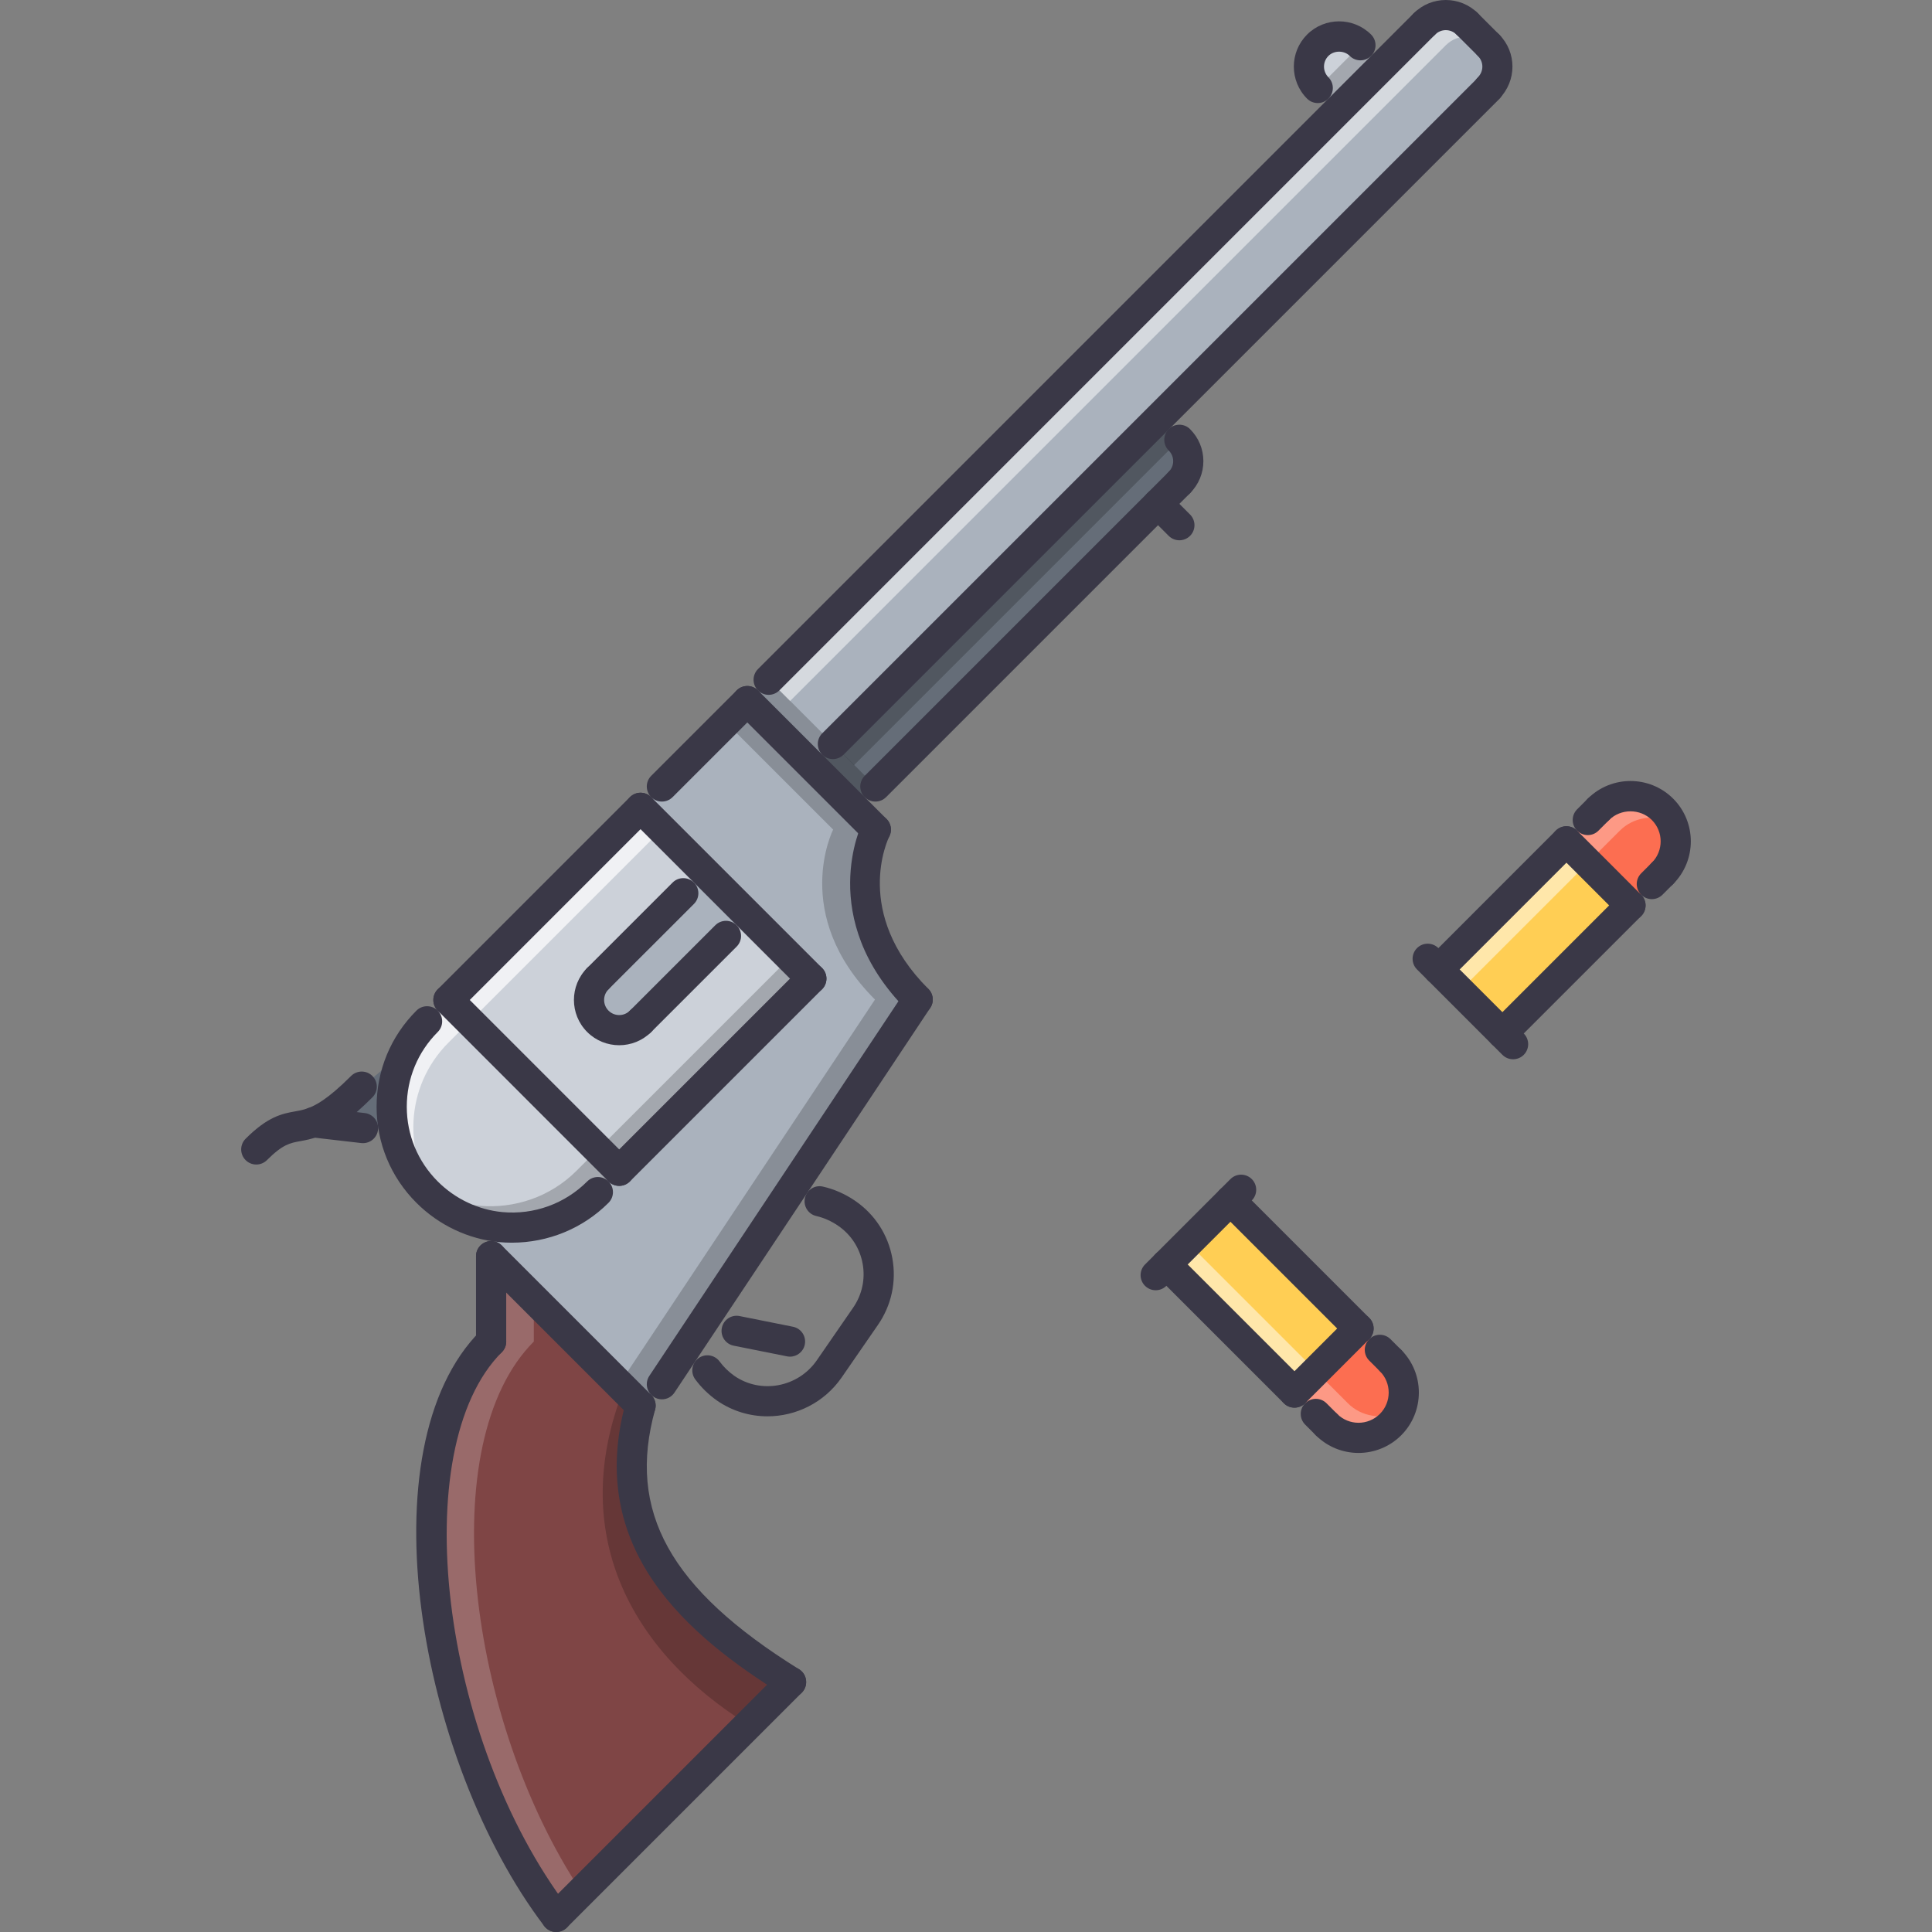 <?xml version="1.0" encoding="iso-8859-1"?>
<!-- Generator: Adobe Illustrator 19.0.0, SVG Export Plug-In . SVG Version: 6.00 Build 0)  -->
<svg version="1.1" id="Capa_1" xmlns="http://www.w3.org/2000/svg" xmlns:xlink="http://www.w3.org/1999/xlink" x="0px" y="0px"
	 viewBox="0 0 511.692 511.692" style="enable-background:new 0 0 511.692 511.692;" xml:space="preserve">
<rect x="0" y="0" width="511.692" height="511.692" fill="#808080" stroke="none"/>
<polygon style="fill:#FFCE54;" points="431.834,239.801 397.912,273.723 380.951,256.762 414.873,222.832 "/>
<path style="fill:#FC6E51;" d="M423.354,214.351l-8.48,8.48l16.961,16.969l8.48-8.488c4.639-4.638,4.693-12.268,0-16.961
	C435.684,209.721,427.993,209.713,423.354,214.351z"/>
<g style="opacity:0.3;">
	<path style="fill:#FFFFFF;" d="M442.634,217.717c-0.569-1.21-1.319-2.366-2.319-3.366c-4.631-4.63-12.322-4.638-16.961,0
		l-8.48,8.48l5.654,5.654l8.48-8.48C432.662,216.358,438.183,215.624,442.634,217.717z"/>
</g>
<path style="fill:#CCD1D9;" d="M349.005,11.983c-3.124,3.132-3.124,8.184,0,11.315l5.653,5.654l11.308-11.315l-5.653-5.654
	C357.189,8.86,352.129,8.86,349.005,11.983z"/>
<path style="fill:#656D78;" d="M83.229,296.993c2.998-1.078,17.008-12.269,23.06-18.312l-1.929,20.741L83.229,296.993"/>
<path style="fill:#AAB2BD;" d="M226.195,213.953l-28.269-28.269l5.653-5.654L377.274,6.329c3.107-3.108,8.199-3.108,11.307,0
	l5.662,5.653c3.107,3.108,3.162,8.145,0,11.315l0.055,0.055l-87.53,87.53l5.591,5.599c3.116,3.108,3.171,8.137,0,11.308
	l-5.653,5.654l-74.856,74.856L226.195,213.953z"/>
<g style="opacity:0.5;">
	<path style="fill:#FFFFFF;" d="M377.274,6.329L203.579,180.031l5.654,5.654L382.927,11.983c3.108-3.107,8.199-3.107,11.315,0
		L388.58,6.33C385.473,3.221,380.381,3.221,377.274,6.329z"/>
</g>
<path style="fill:#656D78;" d="M226.195,213.953l5.653-5.654l74.856-74.856l5.653-5.654c3.171-3.17,3.116-8.199,0-11.308
	l-5.591-5.599l-91.879,91.764L226.195,213.953z"/>
<path style="fill:#CCD1D9;" d="M113.114,270.497c-12.502,12.494-12.502,32.743,0,45.237c5.481,5.482,12.439,8.598,19.561,9.27
	c9.152,0.796,18.656-2.257,25.668-9.27l5.654-5.654l-45.229-45.236L113.114,270.497z"/>
<g style="opacity:0.7;">
	<path style="fill:#FFFFFF;" d="M113.114,270.497c-12.502,12.494-12.502,32.743,0,45.237c1.03,1.031,2.163,1.897,3.295,2.765
		c-9.933-12.558-9.238-30.752,2.358-42.349l5.654-5.653l-5.654-5.653L113.114,270.497z"/>
</g>
<g style="opacity:0.2;">
	<path d="M127.021,319.35c-5.786-0.547-11.409-2.787-16.266-6.505c0.765,0.977,1.452,1.983,2.358,2.89
		c5.481,5.482,12.439,8.598,19.561,9.27c9.152,0.796,18.656-2.257,25.668-9.27l5.654-5.654l-5.654-5.653l-5.654,5.653
		C145.677,317.093,136.173,320.147,127.021,319.35z"/>
</g>
<polygon style="fill:#CCD1D9;" points="169.65,213.953 214.887,259.19 163.996,310.08 118.767,264.844 "/>
<path style="fill:#7F4545;" d="M130.075,332.696l39.575,39.576c-8.988,32.297,8.488,53.717,39.865,73.224l-62.198,62.198
	c-33.922-44.667-45.347-124.279-17.242-152.383V332.696z"/>
<g style="opacity:0.2;">
	<path d="M165.206,367.828c-14.985,38.014,1.617,69.468,33.001,88.982l11.307-11.315c-31.376-19.507-48.853-40.927-39.865-73.224
		L165.206,367.828z"/>
</g>
<g style="opacity:0.2;">
	<path style="fill:#FFFFFF;" d="M141.382,355.311v-11.308l-11.307-11.308v22.615c-28.104,28.104-16.68,107.716,17.242,152.383
		l6.668-6.669C123.757,455.498,114.613,382.079,141.382,355.311z"/>
</g>
<path style="fill:#AAB2BD;" d="M169.65,372.272l-39.575-39.576l2.6-7.691c9.152,0.796,18.656-2.257,25.668-9.27l5.654-5.654
	l50.891-50.891l-45.237-45.236l5.654-5.654l22.623-22.614l28.269,28.269l5.771,5.771c0,0-11.425,22.505,11.081,45.011
	L175.306,366.62L169.65,372.272z"/>
<g style="opacity:0.2;">
	<path d="M192.272,191.338l22.615,22.615l5.771,5.771c0,0-11.424,22.505,11.081,45.011l-67.742,101.883l5.653,5.654l5.654-5.654
		l67.743-101.883c-22.506-22.505-11.081-45.011-11.081-45.011l-5.771-5.771l-28.269-28.269L192.272,191.338z"/>
</g>
<path style="fill:#AAB2BD;" d="M158.343,259.19c-3.124,3.124-3.116,8.192,0,11.308c3.124,3.124,8.184,3.124,11.307,0l28.276-28.268
	l-11.308-11.315L158.343,259.19z"/>
<g style="opacity:0.2;">
	<polygon points="360.313,11.983 349.005,23.298 354.659,28.952 365.966,17.637 	"/>
</g>
<g style="opacity:0.2;">
	<rect x="210.884" y="176.986" transform="matrix(-0.707 0.707 -0.707 -0.707 506.108 184.272)" width="7.996" height="39.978"/>
</g>
<g style="opacity:0.2;">
	<polygon points="226.195,202.646 312.358,116.482 306.767,110.883 220.595,197.047 	"/>
</g>
<g style="opacity:0.7;">
	
		<rect x="111.071" y="238.229" transform="matrix(-0.707 0.707 -0.707 -0.707 422.324 309.503)" style="fill:#FFFFFF;" width="71.969" height="7.995"/>
</g>
<g style="opacity:0.2;">
	
		<rect x="150.626" y="277.809" transform="matrix(-0.707 0.707 -0.707 -0.707 517.831 349.12)" width="71.969" height="7.995"/>
</g>
<g style="opacity:0.5;">
	
		<rect x="376.769" y="238.604" transform="matrix(-0.707 0.707 -0.707 -0.707 855.692 130.768)" style="fill:#FFFFFF;" width="47.978" height="8.07"/>
</g>
<polygon style="fill:#FFCE54;" points="359.805,351.859 325.883,317.937 308.914,334.898 342.844,368.82 "/>
<path style="fill:#FC6E51;" d="M351.325,377.308l-8.48-8.488l16.961-16.961l8.48,8.48c4.639,4.639,4.693,12.275,0,16.969
	C363.655,381.939,355.963,381.947,351.325,377.308z"/>
<g style="opacity:0.3;">
	<path style="fill:#FFFFFF;" d="M370.597,373.943c-0.562,1.21-1.312,2.366-2.312,3.365c-4.631,4.631-12.322,4.639-16.961,0
		l-8.48-8.488l5.653-5.653l8.481,8.48C360.625,375.301,366.146,376.028,370.597,373.943z"/>
</g>
<g style="opacity:0.5;">
	
		<rect x="304.765" y="344.968" transform="matrix(-0.707 -0.707 0.707 -0.707 314.504 828.251)" style="fill:#FFFFFF;" width="47.978" height="8.07"/>
</g>
<g>
	<path style="fill:#3A3847;" d="M147.317,511.692c-1.023,0-2.046-0.391-2.827-1.171c-1.562-1.562-1.562-4.093,0-5.654l62.198-62.198
		c1.562-1.562,4.092-1.562,5.653,0c1.562,1.562,1.562,4.092,0,5.654l-62.198,62.198
		C149.363,511.301,148.339,511.692,147.317,511.692z"/>
	<path style="fill:#3A3847;" d="M169.65,376.27c-1.022,0-2.046-0.391-2.827-1.172l-39.576-39.575c-1.562-1.562-1.562-4.093,0-5.654
		c1.562-1.561,4.092-1.562,5.654,0l39.576,39.576c1.562,1.562,1.562,4.092,0,5.653C171.696,375.879,170.673,376.27,169.65,376.27z"
		/>
	<path style="fill:#3A3847;" d="M147.321,511.692c-1.207,0-2.401-0.547-3.187-1.577c-33.203-43.723-47.814-126.708-16.887-157.631
		c1.562-1.562,4.092-1.562,5.654,0s1.562,4.092,0,5.653c-25.504,25.504-16.293,102.508,17.597,147.136
		c1.339,1.765,0.996,4.271-0.765,5.606C149.011,511.426,148.163,511.692,147.321,511.692z"/>
	<path style="fill:#3A3847;" d="M130.075,359.309c-2.21,0-3.999-1.789-3.999-3.998v-22.615c0-2.21,1.789-3.998,3.999-3.998
		s3.998,1.788,3.998,3.998v22.615C134.073,357.52,132.285,359.309,130.075,359.309z"/>
	<path style="fill:#3A3847;" d="M209.511,449.493c-0.722,0-1.449-0.195-2.108-0.601c-25.094-15.603-52.503-38.537-41.606-77.691
		c0.594-2.132,2.812-3.373,4.928-2.78c2.124,0.594,3.369,2.796,2.78,4.92c-7.493,26.925,3.908,47.486,38.123,68.758
		c1.875,1.163,2.448,3.631,1.285,5.505C212.154,448.823,210.846,449.493,209.511,449.493z"/>
	<path style="fill:#3A3847;" d="M175.3,370.616c-0.761,0-1.531-0.219-2.21-0.672c-1.839-1.218-2.338-3.701-1.117-5.536
		l67.742-101.883c1.219-1.858,3.709-2.343,5.545-1.116c1.839,1.218,2.339,3.701,1.116,5.536l-67.742,101.883
		C177.865,369.991,176.592,370.616,175.3,370.616z"/>
	<path style="fill:#3A3847;" d="M243.046,268.733c-1.023,0-2.046-0.391-2.827-1.172c-24.274-24.277-11.947-49.398-11.818-49.648
		c0.995-1.968,3.396-2.749,5.376-1.757c1.968,0.999,2.753,3.412,1.753,5.38c-0.398,0.805-9.714,20.311,10.343,40.372
		c1.562,1.562,1.562,4.092,0,5.653C245.092,268.342,244.069,268.733,243.046,268.733z"/>
	<path style="fill:#3A3847;" d="M203.267,375.114c-4.639,0-9.312-1.358-13.392-4.186c-2.222-1.577-4.143-3.451-5.736-5.599
		c-1.312-1.772-0.941-4.279,0.832-5.592c1.788-1.312,4.279-0.937,5.595,0.828c1.085,1.468,2.397,2.749,3.896,3.811
		c7.043,4.889,16.864,3.085,21.837-4.053l9.594-13.899c2.417-3.46,3.326-7.638,2.573-11.761c-0.75-4.107-3.061-7.668-6.508-10.034
		c-1.785-1.227-3.768-2.108-5.752-2.562c-2.155-0.484-3.506-2.624-3.018-4.779c0.488-2.155,2.616-3.529,4.783-3.014
		c2.967,0.671,5.912,1.976,8.516,3.764c5.212,3.576,8.711,8.973,9.847,15.188c1.136,6.239-0.234,12.549-3.869,17.758l-9.594,13.899
		C218.229,371.537,210.795,375.114,203.267,375.114z"/>
	<path style="fill:#3A3847;" d="M209.238,359.309c-0.262,0-0.523-0.023-0.789-0.078l-14.134-2.827
		c-2.163-0.43-3.569-2.538-3.135-4.701c0.434-2.179,2.526-3.576,4.705-3.14l14.134,2.827c2.163,0.43,3.569,2.538,3.136,4.701
		C212.775,357.996,211.104,359.309,209.238,359.309z"/>
	<path style="fill:#3A3847;" d="M135.544,329.127c-1.065,0-2.14-0.047-3.217-0.141c-8.282-0.781-16.099-4.482-22.041-10.425
		c-6.802-6.794-10.546-15.837-10.546-25.442c0-9.612,3.744-18.655,10.546-25.449c1.562-1.562,4.092-1.562,5.653,0
		c1.562,1.562,1.562,4.092,0,5.654c-5.29,5.286-8.203,12.314-8.203,19.795c0,7.474,2.913,14.502,8.203,19.788
		c4.631,4.631,10.706,7.513,17.109,8.114c8.403,0.772,16.583-2.227,22.467-8.114c1.562-1.562,4.092-1.562,5.653,0
		c1.562,1.562,1.562,4.092,0,5.654C154.364,325.371,145.165,329.127,135.544,329.127z"/>
	<path style="fill:#3A3847;" d="M163.996,314.079c-1.023,0-2.046-0.391-2.827-1.172c-1.562-1.562-1.562-4.092,0-5.653l50.891-50.891
		c1.562-1.562,4.092-1.562,5.654,0c1.562,1.562,1.562,4.092,0,5.653l-50.891,50.891
		C166.042,313.689,165.019,314.079,163.996,314.079z"/>
	<path style="fill:#3A3847;" d="M214.887,263.188c-1.023,0-2.046-0.39-2.827-1.171l-45.237-45.237c-1.562-1.562-1.562-4.092,0-5.653
		s4.092-1.562,5.654,0l45.237,45.237c1.562,1.562,1.562,4.092,0,5.653C216.933,262.798,215.91,263.188,214.887,263.188z"/>
	<path style="fill:#3A3847;" d="M118.767,268.842c-1.023,0-2.046-0.391-2.827-1.172c-1.562-1.562-1.562-4.092,0-5.653l50.883-50.891
		c1.562-1.562,4.092-1.562,5.654,0c1.562,1.562,1.562,4.092,0,5.653l-50.883,50.891C120.813,268.451,119.79,268.842,118.767,268.842
		z"/>
	<path style="fill:#3A3847;" d="M163.996,314.079c-1.023,0-2.046-0.391-2.827-1.172L115.94,267.67c-1.562-1.562-1.562-4.092,0-5.653
		c1.562-1.562,4.092-1.562,5.654,0l45.229,45.237c1.562,1.562,1.562,4.092,0,5.653C166.042,313.689,165.019,314.079,163.996,314.079
		z"/>
	<path style="fill:#3A3847;" d="M158.343,263.188c-1.023,0-2.046-0.39-2.827-1.171c-1.562-1.562-1.562-4.092,0-5.653l22.622-22.615
		c1.562-1.562,4.092-1.562,5.654,0s1.562,4.092,0,5.654l-22.623,22.614C160.389,262.798,159.366,263.188,158.343,263.188z"/>
	<path style="fill:#3A3847;" d="M169.65,274.495c-1.022,0-2.046-0.39-2.827-1.171c-1.562-1.562-1.562-4.092,0-5.654l22.623-22.614
		c1.562-1.562,4.092-1.562,5.653,0c1.562,1.562,1.562,4.092,0,5.654l-22.622,22.615C171.696,274.106,170.673,274.495,169.65,274.495
		z"/>
	<path style="fill:#3A3847;" d="M163.996,276.83c-3.073,0-6.142-1.171-8.48-3.506c-4.678-4.678-4.678-12.283,0-16.961
		c1.562-1.562,4.092-1.562,5.653,0c1.562,1.562,1.562,4.092,0,5.653c-1.558,1.562-1.558,4.092,0,5.653
		c1.562,1.562,4.092,1.562,5.654,0c1.562-1.562,4.092-1.562,5.654,0c1.562,1.562,1.562,4.092,0,5.654
		C170.138,275.659,167.069,276.83,163.996,276.83z"/>
	<path style="fill:#3A3847;" d="M231.965,223.722c-1.023,0-2.046-0.391-2.827-1.171l-34.039-34.04c-1.562-1.562-1.562-4.092,0-5.654
		c1.562-1.562,4.092-1.562,5.654,0l34.04,34.039c1.562,1.562,1.562,4.092,0,5.654C234.011,223.331,232.988,223.722,231.965,223.722z
		"/>
	<path style="fill:#3A3847;" d="M175.304,212.298c-1.023,0-2.046-0.39-2.827-1.171c-1.562-1.562-1.562-4.092,0-5.653l22.622-22.615
		c1.562-1.562,4.092-1.562,5.654,0c1.562,1.562,1.562,4.092,0,5.654l-22.623,22.615
		C177.349,211.908,176.326,212.298,175.304,212.298z"/>
	<path style="fill:#3A3847;" d="M67.876,308.426c-1.023,0-2.046-0.391-2.827-1.172c-1.562-1.562-1.562-4.092,0-5.654
		c5.947-5.949,9.727-6.637,13.061-7.238c1.062-0.195,2.167-0.375,3.456-0.859c1.964-0.71,5.216-2.334,11.409-8.527
		c1.562-1.562,4.092-1.562,5.654,0s1.562,4.092,0,5.654c-5.654,5.653-10.062,8.855-14.306,10.378
		c-1.753,0.655-3.295,0.952-4.791,1.226c-2.698,0.484-4.646,0.836-8.828,5.021C69.926,308.035,68.899,308.426,67.876,308.426z"/>
	<path style="fill:#3A3847;" d="M96.149,302.764c-0.152,0-0.309-0.008-0.465-0.023l-13.174-1.522
		c-2.19-0.258-3.764-2.241-3.51-4.436c0.253-2.187,2.218-3.726,4.431-3.515l13.174,1.523c2.19,0.258,3.764,2.241,3.51,4.436
		C99.881,301.265,98.152,302.764,96.149,302.764z"/>
	<path style="fill:#3A3847;" d="M203.579,184.03c-1.022,0-2.046-0.391-2.827-1.172c-1.562-1.562-1.562-4.092,0-5.653L374.447,3.502
		c1.562-1.562,4.092-1.562,5.653,0c1.562,1.562,1.562,4.092,0,5.654L206.407,182.858C205.625,183.639,204.603,184.03,203.579,184.03
		z"/>
	<path style="fill:#3A3847;" d="M220.595,201.045c-1.022,0-2.046-0.391-2.826-1.172c-1.562-1.562-1.562-4.092,0-5.653L391.47,20.526
		c1.562-1.562,4.092-1.562,5.653,0c1.562,1.562,1.562,4.092,0,5.654L223.422,199.873
		C222.641,200.655,221.618,201.045,220.595,201.045z"/>
	<path style="fill:#3A3847;" d="M388.58,10.327c-1.022,0-2.045-0.391-2.826-1.171c-1.562-1.562-4.092-1.562-5.654,0
		c-1.562,1.562-4.092,1.562-5.653,0c-1.562-1.562-1.562-4.092,0-5.654c4.67-4.669,12.292-4.669,16.961,0
		c1.562,1.562,1.562,4.092,0,5.654C390.627,9.937,389.604,10.327,388.58,10.327z"/>
	<path style="fill:#3A3847;" d="M394.243,27.296c-1.023,0-2.046-0.391-2.827-1.171c-1.562-1.554-1.562-4.084,0-5.654
		c1.585-1.585,1.585-4.076,0-5.661c-1.562-1.562-1.562-4.092,0-5.653c1.562-1.562,4.092-1.562,5.653,0
		c4.67,4.669,4.678,12.283,0,16.969C396.288,26.906,395.266,27.296,394.243,27.296z"/>
	<path style="fill:#3A3847;" d="M394.243,15.981c-1.023,0-2.046-0.39-2.827-1.171l-5.661-5.653c-1.562-1.562-1.562-4.092,0-5.654
		s4.092-1.562,5.653,0l5.661,5.654c1.562,1.562,1.562,4.092,0,5.653C396.288,15.591,395.266,15.981,394.243,15.981z"/>
	<path style="fill:#3A3847;" d="M231.848,212.298c-1.023,0-2.046-0.39-2.827-1.171c-1.562-1.562-1.562-4.092,0-5.653l80.511-80.51
		c1.562-1.562,4.092-1.562,5.653,0s1.562,4.092,0,5.654l-80.51,80.51C233.894,211.908,232.871,212.298,231.848,212.298z"/>
	<path style="fill:#3A3847;" d="M312.358,131.787c-1.022,0-2.046-0.391-2.826-1.171c-1.562-1.562-1.562-4.092,0-5.654
		c0.765-0.765,1.187-1.773,1.187-2.827c0-1.062-0.422-2.062-1.187-2.827c-1.562-1.554-1.562-4.084,0-5.653
		c1.562-1.562,4.092-1.562,5.653,0c2.272,2.264,3.529,5.278,3.529,8.473c0,3.201-1.249,6.208-3.529,8.488
		C314.404,131.397,313.381,131.787,312.358,131.787z"/>
	<path style="fill:#3A3847;" d="M312.358,143.095c-1.022,0-2.046-0.391-2.826-1.171l-5.654-5.654c-1.562-1.562-1.562-4.092,0-5.653
		c1.562-1.562,4.092-1.562,5.654,0l5.653,5.653c1.562,1.562,1.562,4.092,0,5.654C314.404,142.704,313.381,143.095,312.358,143.095z"
		/>
	<path style="fill:#3A3847;" d="M349.005,27.296c-1.022,0-2.046-0.391-2.827-1.171c-4.677-4.686-4.669-12.299,0-16.969
		c4.67-4.67,12.292-4.67,16.961,0c1.562,1.562,1.562,4.092,0,5.653c-1.562,1.562-4.092,1.562-5.653,0
		c-1.499-1.499-4.154-1.499-5.653,0c-1.562,1.562-1.555,4.1,0,5.661c1.562,1.57,1.562,4.1,0,5.654
		C351.051,26.906,350.029,27.296,349.005,27.296z"/>
	<path style="fill:#3A3847;" d="M380.951,260.76c-1.023,0-2.046-0.391-2.826-1.172c-1.562-1.562-1.562-4.092,0-5.653l33.922-33.93
		c1.562-1.562,4.092-1.562,5.653,0c1.562,1.562,1.562,4.092,0,5.653l-33.922,33.93C382.997,260.369,381.975,260.76,380.951,260.76z"
		/>
	<path style="fill:#3A3847;" d="M397.912,277.721c-1.022,0-2.046-0.391-2.826-1.172c-1.562-1.562-1.562-4.092,0-5.653l33.922-33.922
		c1.562-1.562,4.092-1.562,5.653,0c1.562,1.562,1.562,4.092,0,5.653l-33.922,33.922C399.958,277.33,398.936,277.721,397.912,277.721
		z"/>
	<path style="fill:#3A3847;" d="M400.74,280.547c-1.023,0-2.046-0.39-2.827-1.171l-22.614-22.614c-1.562-1.562-1.562-4.092,0-5.654
		c1.562-1.562,4.092-1.562,5.653,0l22.615,22.615c1.562,1.562,1.562,4.092,0,5.653C402.785,280.158,401.762,280.547,400.74,280.547z
		"/>
	<path style="fill:#3A3847;" d="M431.834,243.799c-1.022,0-2.046-0.391-2.826-1.172l-16.961-16.969
		c-1.562-1.562-1.562-4.092,0-5.653c1.562-1.562,4.092-1.562,5.653,0l16.961,16.969c1.562,1.562,1.562,4.092,0,5.653
		C433.88,243.408,432.858,243.799,431.834,243.799z"/>
	<path style="fill:#3A3847;" d="M420.528,221.176c-1.023,0-2.047-0.39-2.827-1.171c-1.562-1.562-1.562-4.092,0-5.654l2.827-2.827
		c1.562-1.562,4.092-1.562,5.653,0c1.562,1.562,1.562,4.092,0,5.653l-2.827,2.827C422.574,220.786,421.55,221.176,420.528,221.176z"
		/>
	<path style="fill:#3A3847;" d="M437.489,238.137c-1.023,0-2.047-0.39-2.827-1.171c-1.562-1.562-1.562-4.092,0-5.654l2.827-2.827
		c1.562-1.562,4.092-1.562,5.653,0c1.562,1.562,1.562,4.092,0,5.653l-2.827,2.827C439.535,237.747,438.511,238.137,437.489,238.137z
		"/>
	<path style="fill:#3A3847;" d="M440.315,235.311c-1.022,0-2.046-0.391-2.826-1.172c-1.562-1.562-1.562-4.092,0-5.653
		c3.115-3.116,3.115-8.191,0-11.308c-3.062-3.061-8.246-3.061-11.308,0c-1.562,1.562-4.092,1.562-5.653,0
		c-1.562-1.562-1.562-4.092,0-5.653c6.231-6.231,16.383-6.231,22.614,0s6.231,16.383,0,22.614
		C442.361,234.92,441.338,235.311,440.315,235.311z"/>
	<path style="fill:#3A3847;" d="M359.805,355.857c-1.023,0-2.046-0.391-2.826-1.171l-33.923-33.922
		c-1.562-1.562-1.562-4.092,0-5.654c1.562-1.562,4.092-1.562,5.654,0l33.922,33.922c1.562,1.562,1.562,4.092,0,5.654
		C361.851,355.466,360.828,355.857,359.805,355.857z"/>
	<path style="fill:#3A3847;" d="M342.844,372.818c-1.023,0-2.046-0.39-2.827-1.171l-33.93-33.922c-1.562-1.562-1.562-4.092,0-5.654
		c1.562-1.562,4.092-1.562,5.653,0l33.931,33.922c1.562,1.562,1.562,4.092,0,5.654C344.89,372.428,343.868,372.818,342.844,372.818z
		"/>
	<path style="fill:#3A3847;" d="M306.087,341.723c-1.022,0-2.046-0.391-2.827-1.172c-1.562-1.562-1.562-4.092,0-5.653l22.623-22.614
		c1.562-1.562,4.092-1.562,5.653,0c1.562,1.562,1.562,4.092,0,5.653l-22.622,22.614
		C308.133,341.332,307.111,341.723,306.087,341.723z"/>
	<path style="fill:#3A3847;" d="M342.844,372.818c-1.023,0-2.046-0.39-2.827-1.171c-1.562-1.562-1.562-4.092,0-5.654l16.962-16.961
		c1.562-1.562,4.092-1.562,5.653,0c1.562,1.562,1.562,4.092,0,5.654l-16.961,16.961C344.89,372.428,343.868,372.818,342.844,372.818
		z"/>
	<path style="fill:#3A3847;" d="M368.285,364.337c-1.023,0-2.046-0.391-2.826-1.171l-2.827-2.827c-1.562-1.562-1.562-4.092,0-5.653
		c1.562-1.562,4.092-1.562,5.653,0l2.827,2.826c1.562,1.562,1.562,4.092,0,5.654C370.331,363.947,369.309,364.337,368.285,364.337z"
		/>
	<path style="fill:#3A3847;" d="M351.325,381.306c-1.023,0-2.046-0.39-2.827-1.171l-2.826-2.827c-1.562-1.562-1.562-4.092,0-5.653
		c1.562-1.562,4.092-1.562,5.653,0l2.827,2.826c1.562,1.562,1.562,4.092,0,5.654C353.37,380.916,352.348,381.306,351.325,381.306z"
		/>
	<path style="fill:#3A3847;" d="M359.805,384.813c-4.1,0-8.191-1.562-11.308-4.678c-1.562-1.562-1.562-4.092,0-5.654
		c1.562-1.562,4.093-1.562,5.654,0c3.123,3.124,8.184,3.124,11.308,0c3.115-3.123,3.115-8.199,0-11.314
		c-1.562-1.562-1.562-4.092,0-5.654c1.562-1.562,4.092-1.562,5.653,0c6.231,6.232,6.231,16.376,0,22.623
		C367.996,383.25,363.897,384.813,359.805,384.813z"/>
</g>
<g>
</g>
<g>
</g>
<g>
</g>
<g>
</g>
<g>
</g>
<g>
</g>
<g>
</g>
<g>
</g>
<g>
</g>
<g>
</g>
<g>
</g>
<g>
</g>
<g>
</g>
<g>
</g>
<g>
</g>
</svg>
